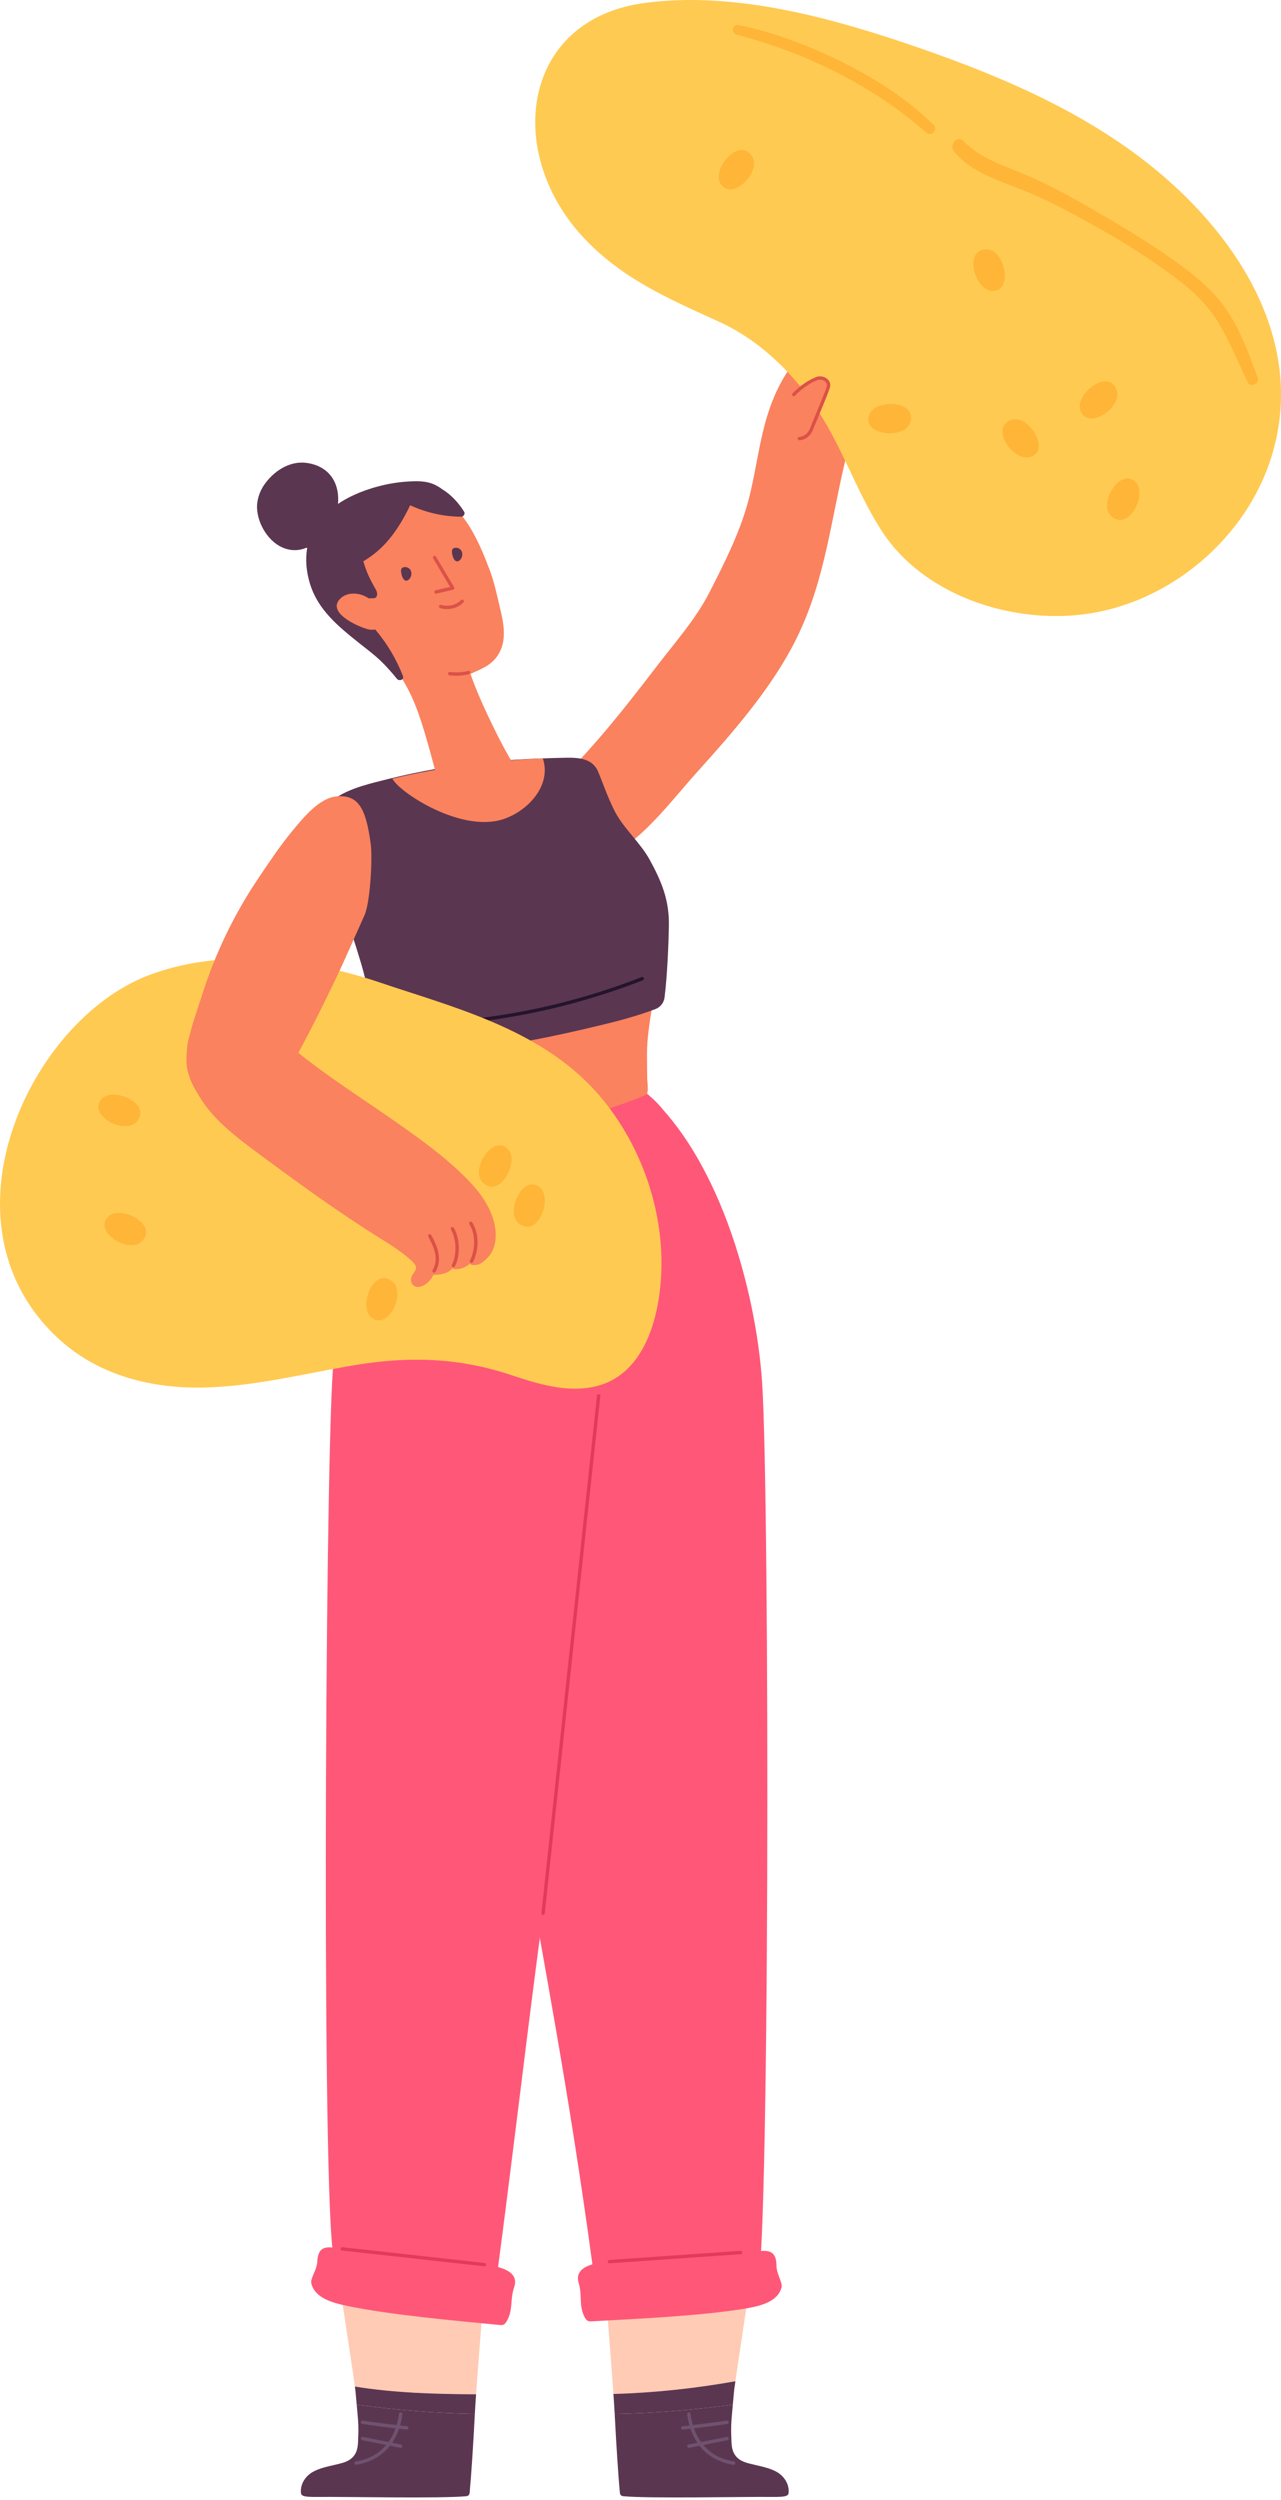<svg width="389" height="759" viewBox="0 0 389 759" fill="none" xmlns="http://www.w3.org/2000/svg">
<path d="M107.749 724.513C107.406 721.052 101.761 686.249 101.982 682.769C102.023 682.168 120.941 689.55 125.494 688.884C130.198 688.192 146.601 690.688 147.091 691.331C147.394 691.724 145.488 713.665 144.572 726.925C132.153 726.865 119.8 726.516 107.762 724.57C107.758 724.553 107.749 724.513 107.749 724.513Z" fill="#FFCBB4"/>
<path d="M144.572 726.925C144.412 729.228 144.277 731.278 144.195 732.902C132.239 732.66 120.279 731.711 108.322 730.072C108.118 727.757 107.852 724.848 107.762 724.571C119.8 726.516 132.153 726.865 144.572 726.925Z" fill="#5B3650"/>
<path d="M94.988 750.495C97.066 749.321 99.503 748.854 101.806 748.306C103.97 747.787 106.167 747.391 107.57 745.471C108.826 743.754 108.695 741.684 108.793 739.672C108.903 737.393 108.793 735.111 108.568 732.844C108.543 732.591 108.445 731.438 108.323 730.072C120.279 731.711 132.239 732.66 144.196 732.901C143.717 742.191 143.083 752.016 142.613 756.843C142.556 757.444 142.187 757.813 141.59 757.866C133.651 758.626 103.852 757.981 96.804 758.083C91.363 758.165 91.359 757.666 91.364 756.258C91.364 753.862 92.91 751.665 94.988 750.495Z" fill="#5B3650"/>
<path d="M108.089 748.321C107.84 748.321 107.618 748.142 107.586 747.893C107.541 747.615 107.729 747.353 108.007 747.308C118.921 745.594 120.839 735.805 121.166 732.843C121.199 732.562 121.452 732.365 121.731 732.394C122.009 732.426 122.213 732.675 122.181 732.958C121.833 736.1 119.796 746.493 108.167 748.313C108.138 748.318 108.11 748.321 108.089 748.321Z" fill="#6F5270"/>
<path d="M123.52 737.642C123.499 737.642 123.483 737.642 123.462 737.639C123.38 737.63 115.085 736.71 109.993 735.921C109.714 735.879 109.522 735.617 109.567 735.344C109.608 735.061 109.882 734.865 110.148 734.914C115.22 735.691 123.491 736.616 123.577 736.624C123.855 736.656 124.06 736.905 124.027 737.188C123.998 737.45 123.777 737.642 123.52 737.642Z" fill="#6F5270"/>
<path d="M121.675 743.184C121.642 743.184 121.605 743.181 121.577 743.172L109.972 740.856C109.694 740.804 109.514 740.534 109.571 740.26C109.624 739.982 109.89 739.781 110.168 739.859L121.773 742.17C122.051 742.223 122.231 742.498 122.174 742.772C122.125 743.017 121.916 743.184 121.675 743.184Z" fill="#6F5270"/>
<path d="M183.77 691.331C184.26 690.689 200.659 688.193 205.367 688.884C209.916 689.551 228.834 682.169 228.875 682.769C229.08 685.948 224.376 715.317 223.312 722.961C210.967 725.163 198.622 726.467 186.281 726.828C185.357 713.558 183.463 691.724 183.77 691.331Z" fill="#FFCBB4"/>
<path d="M223.309 722.961C223.207 723.677 223.142 724.217 223.109 724.513C223.031 724.513 222.749 727.641 222.532 730.072C210.576 731.711 198.615 732.66 186.663 732.902C186.577 731.257 186.442 729.175 186.278 726.828C198.619 726.467 210.964 725.163 223.309 722.961Z" fill="#5B3650"/>
<path d="M235.869 750.495C233.787 749.321 231.349 748.854 229.051 748.306C226.887 747.787 224.686 747.391 223.287 745.471C222.031 743.754 222.158 741.684 222.064 739.672C221.954 737.393 222.064 735.111 222.289 732.844C222.31 732.591 222.412 731.438 222.53 730.072C210.574 731.711 198.613 732.66 186.661 732.901C187.14 742.191 187.77 752.016 188.24 756.843C188.297 757.444 188.669 757.813 189.263 757.866C197.206 758.626 227.005 757.981 234.053 758.083C239.493 758.165 239.498 757.666 239.494 756.258C239.494 753.862 237.947 751.665 235.869 750.495Z" fill="#5B3650"/>
<path d="M222.771 748.321C222.747 748.321 222.718 748.318 222.689 748.313C211.06 746.493 209.023 736.1 208.676 732.958C208.647 732.675 208.847 732.426 209.13 732.394C209.424 732.365 209.665 732.562 209.694 732.843C210.021 735.805 211.936 745.594 222.849 747.308C223.131 747.353 223.319 747.615 223.274 747.893C223.238 748.142 223.017 748.321 222.771 748.321Z" fill="#6F5270"/>
<path d="M207.337 737.642C207.083 737.642 206.858 737.45 206.83 737.188C206.797 736.905 207.002 736.656 207.284 736.624C207.366 736.616 215.641 735.691 220.717 734.914C221.003 734.865 221.257 735.061 221.294 735.344C221.339 735.617 221.146 735.879 220.868 735.921C215.776 736.71 207.476 737.63 207.394 737.639C207.374 737.642 207.357 737.642 207.337 737.642Z" fill="#6F5270"/>
<path d="M209.181 743.184C208.944 743.184 208.731 743.017 208.682 742.772C208.629 742.498 208.809 742.223 209.083 742.17L220.692 739.859C220.958 739.786 221.236 739.982 221.289 740.26C221.346 740.534 221.166 740.804 220.892 740.856L209.283 743.172C209.251 743.181 209.214 743.184 209.181 743.184Z" fill="#6F5270"/>
<path d="M197.25 699.319C214.597 697.87 227.331 696.276 229.667 695.879C233.802 695.179 233.769 454.317 231.425 419.642C229.531 391.557 218.115 349.462 194.141 330.02C183.673 321.528 181.481 326.028 167.107 327.464C155.318 328.634 143.432 329.308 134.878 336.61C127.659 342.782 125.442 351.397 126.575 360.011C134.539 420.382 145.714 484.398 156.153 544.372C166.526 603.954 173.705 639.537 181.493 699.466C181.64 700.324 188.332 700.064 197.25 699.319Z" fill="#FF5778"/>
<path d="M135.266 689.788C117.922 688.291 104.084 686.516 101.745 686.115C97.613 685.407 98.628 450.693 101.07 416.022C103.049 387.941 104.092 354.338 128.128 334.966C138.62 326.507 151.292 322.555 165.658 324.032C177.451 325.238 189.334 325.95 197.862 333.276C205.065 339.465 207.258 348.092 206.096 356.698C197.956 417.045 186.609 448.336 175.991 508.278C165.441 567.831 158.986 630.071 151.026 689.98C150.875 690.84 144.183 690.557 135.266 689.788Z" fill="#FF5778"/>
<path d="M164.919 581.383C164.902 581.383 164.882 581.383 164.866 581.379C164.583 581.35 164.379 581.1 164.412 580.814L181.289 423.741C181.322 423.463 181.522 423.225 181.853 423.287C182.131 423.315 182.336 423.569 182.303 423.851L165.426 580.929C165.397 581.187 165.181 581.383 164.919 581.383Z" fill="#E03A5D"/>
<path d="M96.352 686.643C96.257 689.068 94.225 691.74 94.523 693.135C95.493 697.634 100.757 699.11 105.404 700.08C118.812 702.881 138.275 704.559 151.949 705.905C152.739 705.986 153.287 705.642 153.557 705.181C153.606 705.12 153.671 705.083 153.716 705.013C155.982 701.316 154.763 698.395 156.15 694.362C157.827 689.469 151.524 688.034 147.094 687.555C132.699 686 118.301 684.094 103.89 682.769C102.234 682.581 99.873 681.946 98.315 682.597C96.912 683.187 96.417 684.802 96.352 686.643Z" fill="#FF5778"/>
<path d="M233.993 683.742C232.464 683.027 230.079 683.564 228.414 683.685C213.962 684.401 199.49 685.706 185.047 686.65C180.601 686.949 174.244 688.116 175.721 693.077C176.936 697.167 175.598 700.031 177.7 703.819C177.741 703.888 177.807 703.93 177.856 703.99C178.101 704.47 178.637 704.834 179.431 704.787C193.15 704.014 212.666 703.151 226.177 700.919C230.864 700.141 236.186 698.885 237.339 694.435C237.695 693.053 235.773 690.295 235.785 687.87C235.793 686.026 235.368 684.393 233.993 683.742Z" fill="#FF5778"/>
<path d="M185.045 687.161C184.779 687.161 184.554 686.954 184.534 686.686C184.513 686.405 184.73 686.159 185.008 686.138L224.853 683.361C225.168 683.361 225.377 683.553 225.397 683.836C225.418 684.119 225.201 684.363 224.923 684.384L185.082 687.161C185.07 687.161 185.057 687.161 185.045 687.161Z" fill="#E03A5D"/>
<path d="M147.092 688.066C147.072 688.066 147.055 688.066 147.035 688.063L103.835 683.275C103.553 683.243 103.349 682.994 103.381 682.712C103.41 682.429 103.668 682.205 103.946 682.261L147.145 687.048C147.428 687.08 147.632 687.329 147.599 687.612C147.571 687.874 147.346 688.066 147.092 688.066Z" fill="#E03A5D"/>
<path d="M166.076 241.547C169.103 238.43 179.043 227.497 181.882 224.2C188.279 216.747 193.593 209.912 199.565 202.115C204.911 195.141 211.284 187.934 215.313 180.076C219.809 171.306 224.66 161.734 227.212 152.163C229.879 142.141 230.661 131.694 234.473 121.971C236.633 116.457 239.656 111.201 243.857 106.984C245.881 104.955 248.197 103.224 250.741 101.895C252.487 100.979 256.193 99.363 257.085 102.267C257.33 103.061 257.019 103.711 256.586 104.304C257.993 103.609 259.445 103.004 260.955 102.545C262.689 102.022 267.765 100.398 268.072 103.633C268.199 105.016 266.963 105.789 265.998 106.517C265.7 106.746 265.397 106.971 265.094 107.2C265.413 106.959 266.616 108.775 266.653 109.094C266.755 109.888 266.154 111.111 265.646 111.7C265.045 112.399 264.427 113.091 263.801 113.774C263.638 113.954 263.454 114.126 263.286 114.305C264.047 114.649 264.648 115.271 264.828 116.15C265.143 117.68 264.162 119.054 263.405 120.294C259.523 126.663 258.173 133.404 256.488 140.623C251.804 160.63 250.107 178.984 240.081 197.285C233.074 210.075 223.163 221.7 211.885 234.197C203.909 243.02 196.477 253.373 186.124 259.451C180.896 262.515 161.663 246.092 166.076 241.547Z" fill="#FA825E"/>
<path d="M200.363 286.424C200.453 279.074 198.285 273.703 194.869 267.342C192.166 262.319 189.519 257.263 186.921 252.179C184.79 248.011 183.113 241.863 178.794 239.523C175.341 237.654 174.671 237.604 170.956 237.674C151.011 238.026 136.617 239.478 117.326 244.542C112.455 245.826 105.051 247.961 102.515 252.944C101.181 255.562 101.562 258.756 102.359 261.607C105.701 273.576 109.874 285.238 113.387 297.17C115.895 305.682 117.866 314.35 119.842 323.005C120.824 327.329 121.691 331.705 122.853 335.98C123.143 337.044 123.785 342.087 125.025 342.214C150.124 344.864 173.472 341.964 196.186 332.384C197.103 331.996 196.53 328.2 196.526 327.406C196.505 324.985 196.489 322.531 196.473 320.027C196.407 310.595 200.24 297.063 200.363 286.424Z" fill="#FA825E"/>
<path d="M114.822 314.485C115.198 316.17 116.532 317.499 118.233 317.802C125.293 319.054 132.484 319.185 139.659 318.69C154.205 317.691 168.73 314.558 182.883 311.143C188.295 309.842 193.784 308.341 199.061 306.353C200.55 305.788 201.601 304.434 201.801 302.855C202.652 296.114 203.041 286.175 203.122 280.984C203.241 273.29 200.938 267.677 197.294 261.03C194.41 255.778 189.505 251.7 186.732 246.391C184.462 242.034 182.462 236.087 181.541 234.07C179.799 230.27 175.716 229.972 171.728 230.053C150.306 230.503 134.849 232.078 114.11 237.457C108.874 238.815 100.918 241.081 98.174 246.305C96.734 249.05 97.13 252.391 97.973 255.377C101.515 267.89 105.95 280.088 109.676 292.564C111.345 298.139 113.325 307.789 114.822 314.485Z" fill="#5B3650"/>
<path d="M151.612 183.627C150.79 180.04 149.952 176.379 148.671 172.975C147.011 168.582 145.207 164.205 142.769 160.18C138.008 152.31 130.162 146.346 120.607 146.821C115.445 147.075 110.434 149.304 105.975 151.791C102.142 153.934 98.985 156.961 96.935 160.868C93.483 167.449 93.585 175.225 97.136 181.672C99.242 185.492 101.975 188.961 105.19 191.91C108.483 194.925 112.348 197.056 116.025 199.539C119.56 201.924 121.278 204.533 123.4 208.317C127.904 216.363 130.465 228.107 133.336 238.19C134.228 241.347 137.999 240.942 140.683 240.746C144.319 240.476 147.935 239.429 151.154 237.719C153.134 236.668 157.331 233.739 155.31 230.974C153.785 228.88 145.898 213.647 142.879 204.599C146.773 202.791 150.034 201.711 151.952 197.539C153.645 193.874 152.991 189.542 152.103 185.758C151.935 185.05 151.776 184.339 151.612 183.627Z" fill="#FA825E"/>
<path d="M140.928 155.337C139.316 152.76 137.005 150.15 134.269 148.539C133.708 148.06 133.005 147.684 132.526 147.418C130.706 146.424 128.615 146.109 126.562 146.109C123.22 146.113 119.878 146.498 116.622 147.234C111.841 148.322 106.834 150.154 102.645 152.989C102.698 152.318 102.723 151.647 102.694 150.989C102.588 148.244 101.684 145.59 99.716 143.614C97.823 141.72 95.311 140.755 92.681 140.493C87.666 139.994 82.954 143.225 80.225 147.189C78.818 149.234 77.914 151.922 78.062 154.417C78.209 156.928 79.105 159.419 80.483 161.518C82.029 163.882 84.148 165.792 86.885 166.639C88.95 167.277 91.114 167.126 93.033 166.3C93.115 166.34 93.204 166.369 93.29 166.406C92.665 169.932 93.045 173.601 94.076 177.053C96.514 185.226 102.837 190.266 109.304 195.432C111.227 196.966 113.477 198.618 115.661 200.696C117.228 202.189 119.171 204.402 120.529 206.091C121.191 206.914 122.819 206.394 122.361 205.232C120.34 200.124 117.686 195.55 114.099 191.3C112.732 189.681 111.088 188.286 109.836 186.576C109.28 185.811 108.748 184.952 108.531 184.011C108.257 182.8 111.153 181.778 112.041 181.68C113.374 181.536 114.217 181.991 114.491 180.673C114.683 179.733 114.013 178.796 113.575 178.027C113.01 177.029 112.483 176.006 112.004 174.963C111.329 173.495 110.793 171.961 110.335 170.406C111.178 169.932 111.959 169.376 112.634 168.897C114.573 167.527 116.307 165.903 117.845 164.099C120.59 160.896 122.713 157.235 124.533 153.443C124.554 153.435 124.578 153.427 124.599 153.423C129.442 155.648 134.698 156.846 140.044 156.875C140.805 156.879 141.341 155.996 140.928 155.337Z" fill="#5B3650"/>
<path d="M121.91 174.313C122.189 175.544 122.753 176.464 123.571 176.28C124.389 176.092 125.15 174.869 124.868 173.638C124.59 172.407 123.408 172.022 122.59 172.21C121.767 172.394 121.624 173.086 121.91 174.313Z" fill="#5B3650"/>
<path d="M137.365 168.451C137.643 169.678 138.212 170.599 139.03 170.415C139.844 170.227 140.609 169.004 140.327 167.776C140.044 166.545 138.862 166.157 138.044 166.341C137.23 166.529 137.087 167.22 137.365 168.451Z" fill="#5B3650"/>
<path d="M135.694 184.936C134.946 184.936 134.238 184.825 133.641 184.625C133.371 184.535 133.223 184.248 133.318 183.983C133.399 183.713 133.698 183.557 133.96 183.655C135.162 184.044 137.952 184.253 139.997 182.195C140.198 181.995 140.521 181.991 140.721 182.191C140.922 182.391 140.926 182.715 140.725 182.915C139.285 184.363 137.375 184.936 135.694 184.936Z" fill="#DB5148"/>
<path d="M132.413 180.232C132.18 180.232 131.971 180.073 131.914 179.835C131.848 179.561 132.02 179.283 132.298 179.222L136.679 178.203L131.513 169.515C131.37 169.278 131.452 168.963 131.693 168.82C131.93 168.668 132.249 168.75 132.392 168.996L137.915 178.285C137.996 178.424 138.009 178.596 137.943 178.743C137.882 178.894 137.751 179.005 137.591 179.046L132.527 180.22C132.487 180.228 132.45 180.232 132.413 180.232Z" fill="#DB5148"/>
<path d="M138.474 205.167C137.84 205.167 137.169 205.13 136.486 205.036C136.208 204.995 136.011 204.738 136.052 204.455C136.089 204.177 136.347 203.956 136.629 204.022C139.59 204.443 142.118 203.691 142.147 203.686C142.421 203.601 142.703 203.752 142.785 204.022C142.871 204.288 142.72 204.578 142.45 204.66C141.893 204.836 140.343 205.167 138.474 205.167Z" fill="#DB5148"/>
<path d="M116.349 186.159C115.175 183.827 112.205 181.557 110.434 180.833C108.037 179.855 104.933 179.917 103.1 181.987C99.46 186.093 108.536 190.163 111.518 190.99C112.627 191.301 113.866 191.313 114.885 190.777C117.118 189.599 117.212 187.865 116.349 186.159Z" fill="#FA825E"/>
<path d="M164.845 230.249C167.582 238.533 160.235 246.313 152.709 248.746C139.983 252.845 121.331 240.639 119.15 236.406C134.175 232.81 149.944 230.924 164.845 230.249Z" fill="#FA825E"/>
<path d="M126.204 311.593C125.93 311.593 125.701 311.372 125.693 311.098C125.684 310.811 125.909 310.578 126.188 310.57C149.761 309.924 172.864 305.24 194.846 296.654C195.108 296.548 195.402 296.679 195.509 296.945C195.611 297.206 195.48 297.501 195.218 297.607C173.122 306.234 149.908 310.942 126.22 311.593C126.212 311.593 126.208 311.593 126.204 311.593Z" fill="#24142C"/>
<path d="M32.4 415.932C41.522 419.924 51.499 421.417 61.23 421.278C76.868 421.065 92.276 417.032 107.775 414.459C124.002 411.772 139.137 412.14 154.991 417.404C163.397 420.202 172.163 422.914 180.72 420.951C192.668 418.214 198.518 406.315 200.297 392.498C203.255 369.456 194.497 346.243 180.643 331.071C163.36 312.141 137.284 305.718 115.51 298.343C93.52 290.886 67.026 287.651 44.913 296.184C9.015 310.038 -19.557 370.728 16.971 405.698C21.638 410.16 26.862 413.506 32.4 415.932Z" fill="#FFCA52"/>
<path d="M154.32 348.951C149.836 344.034 142.678 354.988 146.568 358.964C151.6 364.114 157.85 352.808 154.32 348.951Z" fill="#FFB537"/>
<path d="M163.927 360.502C158.806 356.257 153.227 368.086 157.624 371.489C163.322 375.899 167.948 363.84 163.927 360.502Z" fill="#FFB537"/>
<path d="M84.688 331.063C86.463 337.477 97.806 330.957 96.145 325.652C93.986 318.78 83.297 326.024 84.688 331.063Z" fill="#FFB537"/>
<path d="M112.752 399.959C117.861 404.225 123.481 392.412 119.092 388.996C113.411 384.566 108.743 396.608 112.752 399.959Z" fill="#FFB537"/>
<path d="M32.89 369.358C28.1 373.98 39.247 380.836 43.112 376.835C48.119 371.661 36.649 365.73 32.89 369.358Z" fill="#FFB537"/>
<path d="M30.893 333.644C26.369 338.528 37.875 344.75 41.512 340.549C46.232 335.105 34.447 329.816 30.893 333.644Z" fill="#FFB537"/>
<path d="M111.542 355.397C116.025 360.31 123.191 349.368 119.31 345.388C114.278 340.234 108.024 351.531 111.542 355.397Z" fill="#FFB537"/>
<path d="M267.896 161.415C280.138 180.137 305.266 188.817 327.08 186.739C354.675 184.117 379.581 163.084 386.793 136.316C396.156 101.556 374.309 69.687 348.056 49.202C327.886 33.462 304.002 23.195 279.836 14.789C253.718 5.712 223.551 -2.849 195.695 0.906C158.562 5.913 153.162 45.823 176.736 71.634C188.467 84.478 202.988 90.679 218.274 97.645C232.366 104.063 243.582 115.991 251.186 129.285C255.759 137.278 259.228 145.88 263.547 153.995C264.897 156.527 266.325 159.01 267.896 161.415Z" fill="#FFCA52"/>
<path d="M281.323 40.272C265.101 26.025 244.538 15.914 223.697 10.522C221.848 10.044 222.425 7.205 224.311 7.602C235.289 9.917 245.835 13.889 255.868 18.895C265.902 23.91 275.454 30.054 283.516 37.888C285.013 39.336 282.898 41.651 281.323 40.272Z" fill="#FFB537"/>
<path d="M378.906 116.085C376.1 110.268 373.65 104.218 370.394 98.627C366.831 92.516 361.992 88.077 356.359 83.893C349.365 78.682 342.027 73.998 334.431 69.723C327.137 65.625 319.832 61.547 312.109 58.323C304.169 55.006 295.563 52.887 289.754 46.068C288.012 44.023 290.699 40.861 292.667 42.898C298.173 48.608 306.243 50.703 313.287 53.852C321.214 57.403 328.757 61.788 336.255 66.169C343.511 70.403 350.633 74.828 357.443 79.753C363.313 83.999 368.725 88.445 372.779 94.528C376.898 100.721 379.356 107.74 381.925 114.665C382.575 116.424 379.745 117.827 378.906 116.085Z" fill="#FFB537"/>
<path d="M301.175 88.306C307.822 88.654 305.233 75.831 299.674 75.728C292.471 75.593 295.956 88.032 301.175 88.306Z" fill="#FFB537"/>
<path d="M328.111 124.679C330.426 130.917 341.167 123.452 339.053 118.306C336.324 111.643 326.286 119.779 328.111 124.679Z" fill="#FFB537"/>
<path d="M263.951 125.906C261.594 132.128 274.594 133.576 276.39 128.311C278.717 121.492 265.804 121.022 263.951 125.906Z" fill="#FFB537"/>
<path d="M218.767 55.685C222.162 61.408 231.394 52.139 228.396 47.455C224.514 41.389 216.1 51.194 218.767 55.685Z" fill="#FFB537"/>
<path d="M312.911 138.755C319.255 136.75 312.326 125.649 307.082 127.506C300.296 129.911 307.925 140.329 312.911 138.755Z" fill="#FFB537"/>
<path d="M344.921 146.449C340.34 141.626 333.403 152.719 337.366 156.614C342.508 161.665 348.525 150.237 344.921 146.449Z" fill="#FFB537"/>
<path d="M241.038 119.795C242.867 117.844 245.476 115.95 247.971 114.956C249.497 114.347 251.776 115.247 251.612 117.161C251.518 118.257 247.223 128.14 246.434 130.242C245.648 132.345 243.857 133.11 242.752 133.163L241.038 119.795Z" fill="#FA825E"/>
<path d="M242.754 133.666C242.484 133.666 242.263 133.454 242.246 133.188C242.238 132.91 242.451 132.677 242.729 132.66C243.584 132.619 245.228 132.026 245.964 130.067C246.222 129.38 246.848 127.87 247.584 126.107C248.885 122.99 251.057 117.783 251.11 117.121C251.172 116.409 250.795 115.975 250.472 115.73C249.842 115.268 248.897 115.137 248.157 115.423C245.858 116.335 243.273 118.147 241.404 120.139C241.219 120.34 240.896 120.352 240.696 120.164C240.491 119.972 240.483 119.657 240.671 119.452C242.663 117.325 245.322 115.472 247.785 114.486C248.852 114.069 250.161 114.249 251.069 114.928C251.818 115.48 252.19 116.29 252.112 117.202C252.047 117.963 250.583 121.534 248.513 126.496C247.785 128.242 247.163 129.74 246.905 130.419C246.104 132.562 244.255 133.593 242.774 133.666C242.766 133.666 242.758 133.666 242.754 133.666Z" fill="#DB5148"/>
<path d="M70.546 307.588C72.363 307.834 74.162 308.398 75.848 309.167C80.02 311.077 83.628 313.99 87.154 316.882C90.766 319.839 94.439 322.715 98.222 325.451C105.704 330.859 113.451 335.878 121.002 341.191C128.459 346.435 136.027 351.937 142.367 358.523C145.377 361.644 148.044 365.186 149.496 369.309C150.826 373.089 151.222 377.891 148.6 381.229C148.007 381.985 146.101 383.879 145.026 383.969C144.334 384.031 143.132 384.423 142.78 383.585C142.138 384.182 141.381 384.64 140.559 384.939C139.753 385.237 138.738 385.446 137.888 385.262C137.699 385.221 137.552 385.135 137.405 385.053C136.898 385.642 136.264 386.121 135.511 386.424C134.28 386.914 132.93 387.037 131.613 387.062C131.155 387.998 130.558 388.837 129.756 389.508C128.655 390.436 126.729 391.344 125.465 390.179C124.88 389.643 124.725 388.821 124.86 388.068C125.044 387.053 125.768 386.452 126.189 385.565C126.733 384.423 125.69 383.462 124.913 382.73C123.992 381.867 123.015 381.069 122.004 380.316C120.131 378.913 118.159 377.658 116.175 376.418C107.712 371.142 99.495 365.517 91.408 359.684C87.383 356.78 83.386 353.843 79.39 350.902C75.545 348.075 71.708 345.208 68.174 341.985C61.192 335.62 55.78 327.259 56.897 317.422C57.408 312.926 60.108 308.206 64.861 307.224C66.395 306.909 68.587 307.011 70.546 307.588Z" fill="#FA825E"/>
<path d="M131.817 386.399C131.731 386.399 131.641 386.375 131.564 386.33C131.318 386.186 131.236 385.876 131.375 385.63C133.314 382.284 131.879 378.762 130.046 375.453C129.911 375.208 129.997 374.893 130.247 374.758C130.496 374.619 130.803 374.709 130.942 374.958C132.823 378.357 134.46 382.346 132.263 386.141C132.165 386.305 131.993 386.399 131.817 386.399Z" fill="#DB5148"/>
<path d="M137.686 384.751C137.605 384.751 137.523 384.73 137.445 384.689C137.199 384.558 137.101 384.248 137.236 383.998C138.578 381.47 138.844 376.656 136.938 373.285C136.799 373.036 136.889 372.725 137.13 372.59C137.384 372.438 137.69 372.533 137.825 372.782C139.932 376.504 139.642 381.65 138.136 384.477C138.046 384.649 137.87 384.751 137.686 384.751Z" fill="#DB5148"/>
<path d="M143.191 383.438C143.109 383.438 143.032 383.417 142.958 383.385C142.709 383.254 142.606 382.947 142.733 382.697C143.94 380.337 144.881 375.453 142.533 371.657C142.381 371.42 142.459 371.105 142.7 370.958C142.942 370.807 143.253 370.888 143.4 371.126C145.809 375.012 145.216 380.088 143.645 383.16C143.555 383.34 143.375 383.438 143.191 383.438Z" fill="#DB5148"/>
<path d="M57.061 325.414C58.824 332.098 63.834 338.254 71.222 338.213C78.495 338.172 82.532 333.665 85.894 327.942C89.85 321.213 93.511 314.321 96.988 307.339C103.835 293.578 104.408 291.877 110.695 277.859C112.396 274.063 113.174 260.748 112.576 256.249C111.128 245.274 108.748 241.167 102.125 241.805C96.906 242.304 92.083 248.289 88.811 252.232C85.076 256.735 81.603 261.947 78.311 266.851C71.07 277.634 65.381 289.459 61.45 301.837C61.123 302.88 60.738 304.009 60.341 305.203C58.206 311.556 55.539 319.651 57.061 325.414Z" fill="#FA825E"/>
</svg>
